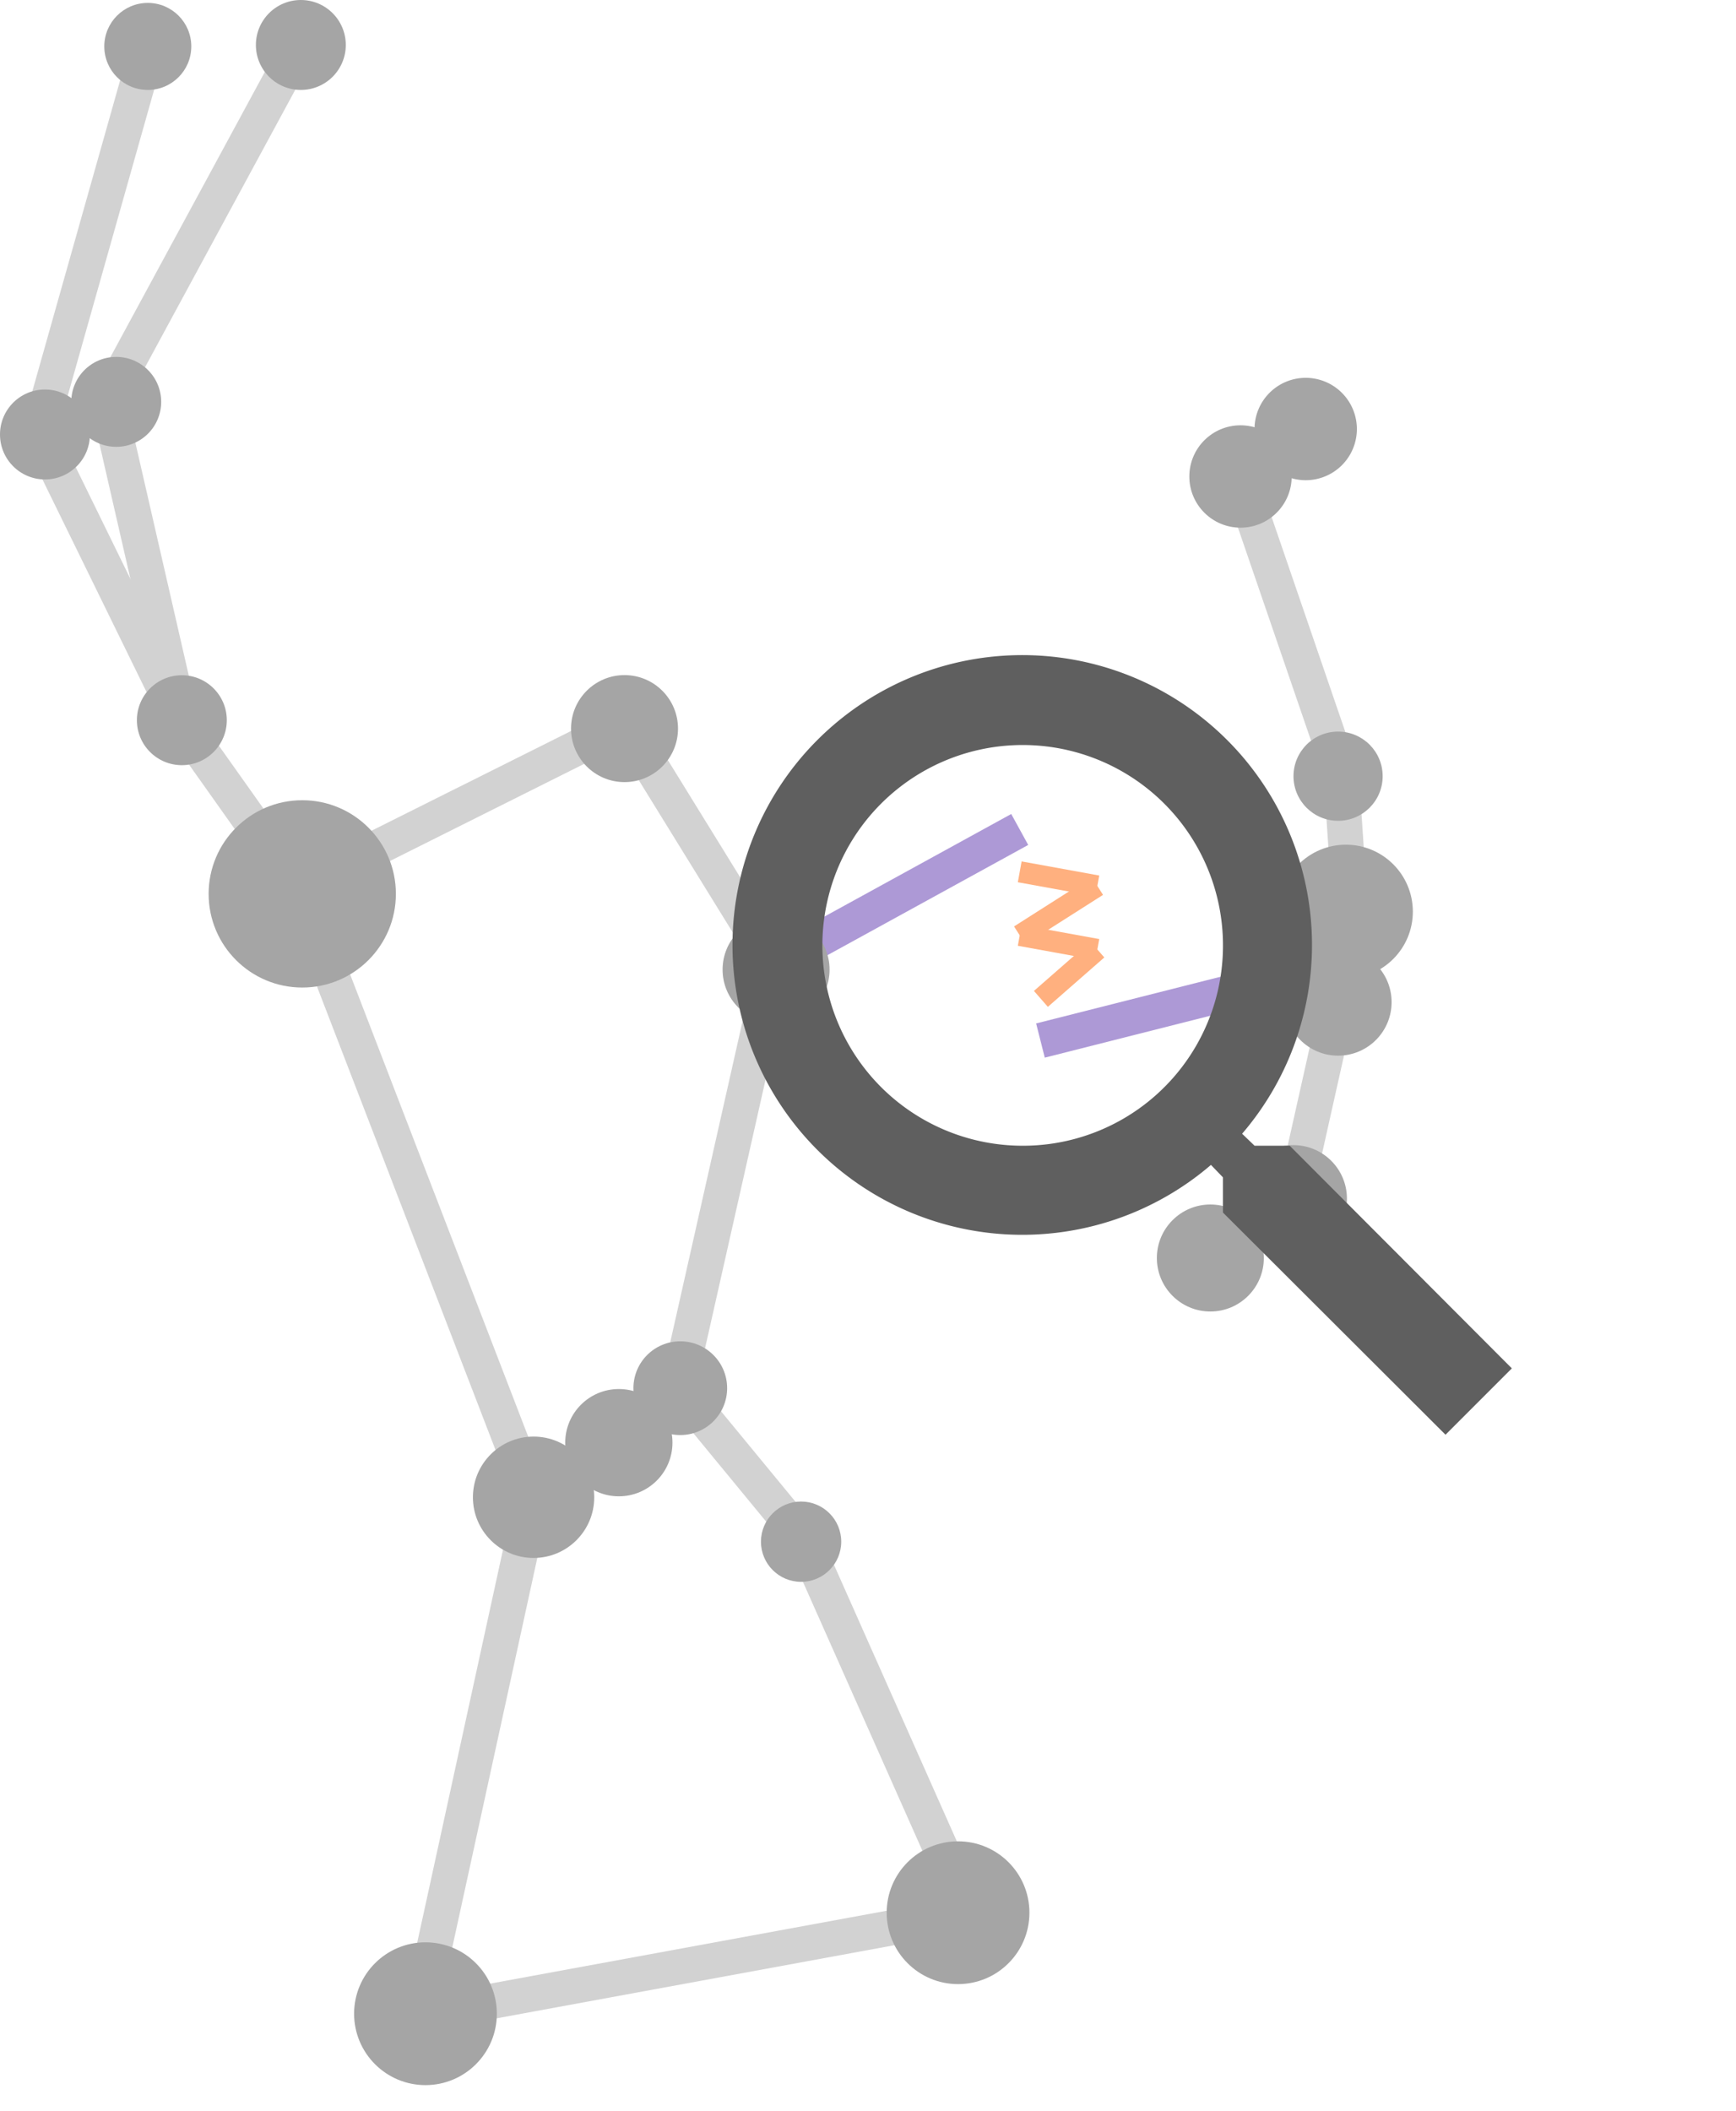<svg xmlns="http://www.w3.org/2000/svg" xmlns:xlink="http://www.w3.org/1999/xlink" width="246" height="299" viewBox="0 0 246 299">
  <defs>
    <clipPath id="clip-Custom_Size_1">
      <rect width="246" height="299"/>
    </clipPath>
  </defs>
  <g id="Custom_Size_1" data-name="Custom Size – 1" clip-path="url(#clip-Custom_Size_1)">
    <g id="Group_1" data-name="Group 1" transform="translate(-150 -80)">
      <g id="Orion_brand" data-name="Orion brand" transform="translate(136.356 72.531)">
        <g id="Lines" transform="translate(19.177 13.53)" opacity="0.5">
          <line id="Line_1" data-name="Line 1" x1="15.589" y2="55.19" fill="none" stroke="#a5a5a5" stroke-width="5"/>
          <line id="Line_2" data-name="Line 2" x1="27.382" y2="50.557" transform="translate(9.689)" fill="none" stroke="#a5a5a5" stroke-width="5"/>
          <line id="Line_3" data-name="Line 3" x2="20.222" y2="41.286" transform="translate(0 55.19)" fill="none" stroke="#a5a5a5" stroke-width="5"/>
          <line id="Line_4" data-name="Line 4" x2="10.532" y2="45.918" transform="translate(9.689 50.557)" fill="none" stroke="#a5a5a5" stroke-width="5"/>
          <line id="Line_5" data-name="Line 5" x2="16.432" y2="23.168" transform="translate(20.222 96.476)" fill="none" stroke="#a5a5a5" stroke-width="5"/>
          <line id="Line_6" data-name="Line 6" x1="46.343" y2="23.168" transform="translate(36.654 96.476)" fill="none" stroke="#a5a5a5" stroke-width="5"/>
          <line id="Line_7" data-name="Line 7" x2="21.064" y2="34.125" transform="translate(82.997 96.476)" fill="none" stroke="#a5a5a5" stroke-width="5"/>
          <line id="Line_8" data-name="Line 8" x1="13.479" y2="59.822" transform="translate(90.576 130.601)" fill="none" stroke="#a5a5a5" stroke-width="5"/>
          <line id="Line_9" data-name="Line 9" x2="33.282" y2="86.368" transform="translate(36.654 119.644)" fill="none" stroke="#a5a5a5" stroke-width="5"/>
          <line id="Line_10" data-name="Line 10" x1="8.004" y2="8.004" transform="translate(82.572 190.423)" fill="none" stroke="#a5a5a5" stroke-width="1.5"/>
          <line id="Line_11" data-name="Line 11" y1="7.586" x2="12.636" transform="translate(69.936 198.426)" fill="none" stroke="#a5a5a5" stroke-width="1.5"/>
          <line id="Line_12" data-name="Line 12" x1="16.007" y2="73.307" transform="translate(53.922 206.012)" fill="none" stroke="#a5a5a5" stroke-width="5"/>
          <line id="Line_13" data-name="Line 13" y1="14.322" x2="77.94" transform="translate(53.922 264.991)" fill="none" stroke="#a5a5a5" stroke-width="5"/>
          <line id="Line_14" data-name="Line 14" x2="23.593" y2="53.086" transform="translate(108.269 211.912)" fill="none" stroke="#a5a5a5" stroke-width="5"/>
          <line id="Line_15" data-name="Line 15" x2="17.693" y2="21.489" transform="translate(90.576 190.423)" fill="none" stroke="#a5a5a5" stroke-width="5"/>
          <line id="Line_16" data-name="Line 16" y1="19.161" x2="34.906" transform="translate(104.061 111.439)" fill="none" stroke="#5c33ae" stroke-width="5"/>
          <path id="Line_16-2" data-name="Line 16" d="M-8.157,10.9,34.906,0" transform="translate(150.061 130.439)" fill="none" stroke="#5c33ae" stroke-width="5"/>
          <path id="Path_1" data-name="Path 1" d="M7.755,0-.429,5.559" transform="translate(170.032 55.19)" fill="none" stroke="#a5a5a5" stroke-width="1.5"/>
          <line id="Line_18" data-name="Line 18" x1="14.746" y1="42.972" transform="translate(169.783 60.665)" fill="none" stroke="#a5a5a5" stroke-width="5"/>
          <line id="Line_19" data-name="Line 19" x1="1.261" y1="18.961" transform="translate(184.523 103.636)" fill="none" stroke="#a5a5a5" stroke-width="5"/>
          <line id="Line_20" data-name="Line 20" x1="1.261" y2="13.061" transform="translate(184.523 122.597)" fill="none" stroke="#a5a5a5" stroke-width="1.5"/>
          <line id="Line_21" data-name="Line 21" y1="28.225" x2="6.318" transform="translate(177.786 135.658)" fill="none" stroke="#a5a5a5" stroke-width="5"/>
          <line id="Line_22" data-name="Line 22" y1="8.428" x2="11.793" transform="translate(165.987 163.883)" fill="none" stroke="#a5a5a5" stroke-width="1.5"/>
          <g id="Group_2" data-name="Group 2">
            <line id="Line_1-2" data-name="Line 1" x2="11" y2="2" transform="translate(138.967 117.439)" fill="none" stroke="#ff6200" stroke-width="3"/>
            <line id="Line_2-2" data-name="Line 2" y1="7" x2="11" transform="translate(138.967 119.439)" fill="none" stroke="#ff6200" stroke-width="3"/>
            <line id="Line_3-2" data-name="Line 3" x1="11" y1="2" transform="translate(138.967 126.439)" fill="none" stroke="#ff6200" stroke-width="3"/>
            <line id="Line_4-2" data-name="Line 4" y1="7" x2="8" transform="translate(141.967 128.439)" fill="none" stroke="#ff6200" stroke-width="3"/>
          </g>
        </g>
        <g id="Stars" transform="translate(13.644 7.469)">
          <circle id="Ellipse_1" data-name="Ellipse 1" cx="6.164" cy="6.164" r="6.164" transform="translate(14.779 0.412)" fill="#a5a5a5"/>
          <circle id="Ellipse_2" data-name="Ellipse 2" cx="6.37" cy="6.37" r="6.37" transform="translate(36.261 0)" fill="#a5a5a5"/>
          <circle id="Ellipse_3" data-name="Ellipse 3" cx="6.37" cy="6.37" r="6.37" transform="translate(19.398 95.652)" fill="#a5a5a5"/>
          <circle id="Ellipse_4" data-name="Ellipse 4" cx="6.318" cy="6.318" r="6.318" transform="translate(183.294 103.636)" fill="#a5a5a5"/>
          <circle id="Ellipse_5" data-name="Ellipse 5" cx="13.267" cy="13.267" r="13.267" transform="translate(29.564 113.358)" fill="#a5a5a5"/>
          <circle id="Ellipse_7" data-name="Ellipse 7" cx="5.688" cy="5.688" r="5.688" transform="translate(107.831 212.703)" fill="#a5a5a5"/>
          <circle id="Ellipse_8" data-name="Ellipse 8" cx="8.596" cy="8.596" r="8.596" transform="translate(67.015 203.503)" fill="#a5a5a5"/>
          <circle id="Ellipse_9" data-name="Ellipse 9" cx="7.579" cy="7.579" r="7.579" transform="translate(80.918 95.633)" fill="#a5a5a5"/>
          <circle id="Ellipse_10" data-name="Ellipse 10" cx="7.579" cy="7.579" r="7.579" transform="translate(102.395 129.771)" fill="#a5a5a5"/>
          <circle id="Ellipse_12" data-name="Ellipse 12" cx="7.579" cy="7.579" r="7.579" transform="translate(163.934 170.626)" fill="#a5a5a5"/>
          <circle id="Ellipse_13" data-name="Ellipse 13" cx="7.579" cy="7.579" r="7.579" transform="translate(175.708 162.217)" fill="#a5a5a5"/>
          <circle id="Ellipse_14" data-name="Ellipse 14" cx="7.579" cy="7.579" r="7.579" transform="translate(182.039 134.384)" fill="#a5a5a5"/>
          <circle id="Ellipse_16" data-name="Ellipse 16" cx="6.64" cy="6.64" r="6.64" transform="translate(89.759 190.004)" fill="#a5a5a5"/>
          <g id="Path_614" data-name="Path 614" transform="translate(177.774 53.523)">
            <path id="Path_1-2" data-name="Path 1" d="M6.436,12.721a6.286,6.286,0,1,1,6.286-6.286A6.293,6.293,0,0,1,6.436,12.721Z" transform="translate(0.815 0.815)" fill="#a5a5a5"/>
            <path id="Path_2" data-name="Path 2" d="M7.251,1.93a5.321,5.321,0,1,0,5.321,5.321A5.327,5.327,0,0,0,7.251,1.93m0-1.93A7.251,7.251,0,1,1,0,7.251,7.251,7.251,0,0,1,7.251,0Z" fill="#a5a5a5"/>
          </g>
          <circle id="Ellipse_19" data-name="Ellipse 19" cx="7.251" cy="7.251" r="7.251" transform="translate(168.535 60.247)" fill="#a5a5a5"/>
          <circle id="Ellipse_20" data-name="Ellipse 20" cx="10.114" cy="10.114" r="10.114" transform="translate(50.178 275.143)" fill="#a5a5a5"/>
          <circle id="Ellipse_21" data-name="Ellipse 21" cx="10.114" cy="10.114" r="10.114" transform="translate(125.647 260.835)" fill="#a5a5a5"/>
          <circle id="Ellipse_23" data-name="Ellipse 23" cx="9.483" cy="9.483" r="9.483" transform="translate(181.241 119.657)" fill="#a5a5a5"/>
          <circle id="Ellipse_24" data-name="Ellipse 24" cx="7.598" cy="7.598" r="7.598" transform="translate(80.095 196.766)" fill="#a5a5a5"/>
          <circle id="Ellipse_25" data-name="Ellipse 25" cx="6.37" cy="6.37" r="6.37" transform="translate(0 55.177)" fill="#a5a5a5"/>
          <circle id="Ellipse_26" data-name="Ellipse 26" cx="6.37" cy="6.37" r="6.37" transform="translate(10.101 50.557)" fill="#a5a5a5"/>
        </g>
      </g>
    </g>
    <g id="search-24px" transform="translate(85 74)">
      <path id="Path_5" data-name="Path 5" d="M0,0H151.374V151.374H0Z" fill="none"/>
      <path id="Path_6" data-name="Path 6" d="M81.841,72.38H76.858l-1.766-1.7a41.059,41.059,0,1,0-4.415,4.415l1.7,1.766v4.983l31.536,31.473,9.4-9.4ZM44,72.38A28.383,28.383,0,1,1,72.38,44,28.345,28.345,0,0,1,44,72.38Z" transform="translate(15.922 15.922)" fill="#5f5f5f"/>
    </g>
  </g>
</svg>
